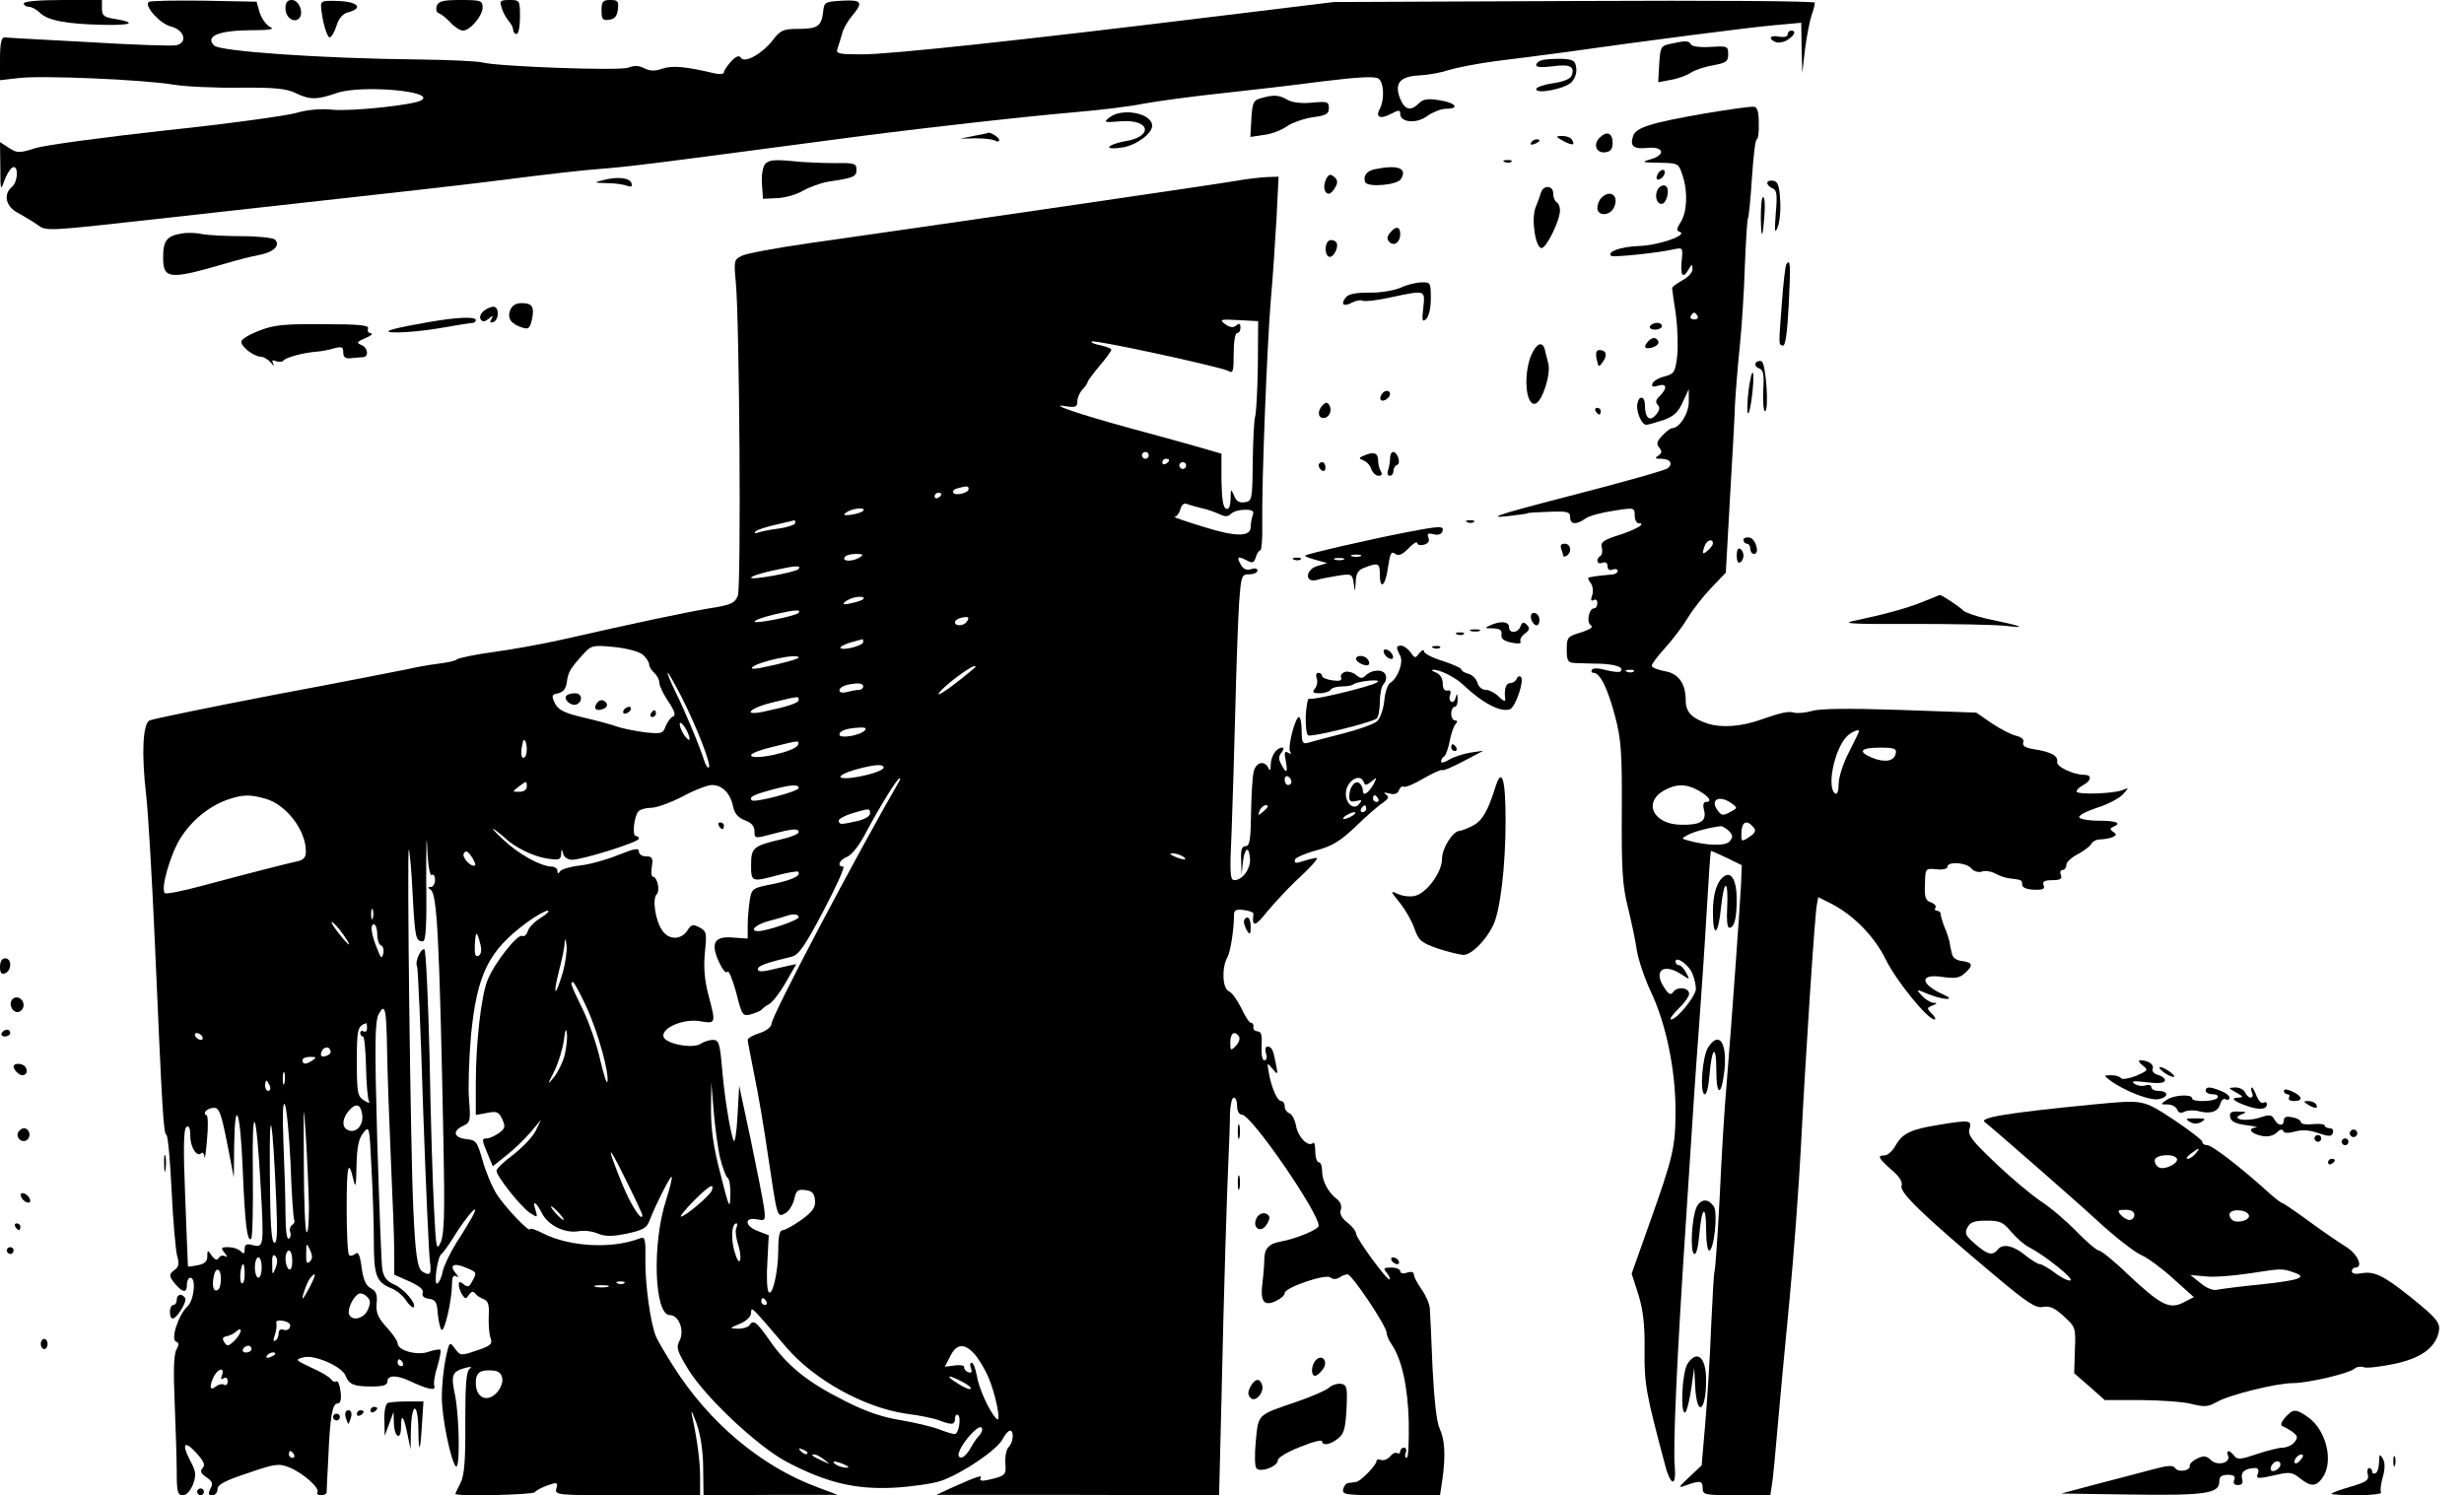 <?xml version="1.0" standalone="no"?>
<!DOCTYPE svg PUBLIC "-//W3C//DTD SVG 20010904//EN"
 "http://www.w3.org/TR/2001/REC-SVG-20010904/DTD/svg10.dtd">
<svg version="1.0" xmlns="http://www.w3.org/2000/svg"
 width="725pt" height="440pt" viewBox="0 0 725 440"
 preserveAspectRatio="xMidYMid meet">

<g transform="translate(0,440) scale(0.1,-0.1)"
fill="#000000" stroke="none">
<path d="M70 4390 c0 -5 7 -10 15 -10 8 0 23 -8 33 -18 22 -22 78 -33 185 -35
83 -2 102 6 37 17 -34 5 -40 10 -40 31 l0 25 -115 0 c-70 0 -115 -4 -115 -10z"/>
<path d="M437 4394 c-12 -13 34 -64 66 -72 39 -10 50 -46 17 -55 -11 -3 -127
1 -258 9 -130 7 -243 13 -249 14 -9 0 -13 -19 -13 -63 l0 -63 52 6 c64 9 367
-4 458 -19 36 -6 124 -10 196 -9 103 1 138 -3 164 -16 41 -20 63 -20 120 0 70
25 294 6 250 -21 -22 -14 -203 -33 -261 -28 -35 4 -76 0 -110 -10 -30 -8 -202
-32 -384 -51 -181 -20 -353 -43 -381 -52 -48 -15 -53 -15 -78 1 l-26 17 1 -73
c0 -70 1 -72 12 -40 7 19 18 36 25 39 17 5 15 -43 -3 -58 -26 -22 -18 -58 17
-76 18 -10 45 -26 59 -36 25 -19 30 -18 345 17 758 84 865 96 979 110 189 24
274 34 355 40 71 6 158 17 625 79 250 34 588 72 750 86 72 6 162 17 200 25 39
7 140 21 225 30 85 9 222 25 305 36 107 13 153 15 162 7 15 -12 17 -62 3 -88
-14 -25 1 -32 33 -15 23 12 27 12 27 0 0 -26 49 -30 80 -6 16 11 41 21 55 21
42 0 28 18 -20 25 -34 6 -48 3 -60 -9 -24 -24 -41 -20 -55 13 -18 45 -2 66 55
69 25 1 65 8 88 16 23 7 85 19 137 26 52 6 140 18 195 25 247 35 557 75 628
81 l77 7 1 -74 2 -74 8 70 c5 39 14 83 19 99 6 16 10 33 10 38 0 5 -296 7
-707 5 l-708 -3 -345 -42 c-579 -71 -961 -112 -1044 -112 -67 0 -77 2 -72 16
3 9 9 28 13 42 3 15 17 40 30 55 34 41 29 48 -29 45 -51 -3 -53 -4 -56 -33 -5
-42 -16 -50 -73 -50 -44 0 -53 -4 -75 -33 -32 -41 -83 -69 -94 -52 -5 8 -14 5
-29 -11 -11 -12 -21 -27 -21 -32 0 -5 -12 -6 -27 -3 -84 20 -125 24 -154 14
-22 -8 -37 -7 -53 1 -15 8 -30 9 -47 2 -26 -10 -380 3 -429 15 -14 4 -99 8
-190 9 -287 3 -583 24 -600 41 -27 27 12 44 104 45 62 0 76 3 60 10 -11 6 -24
25 -30 42 l-9 32 -156 3 c-85 1 -158 0 -162 -4z"/>
<path d="M840 4375 c0 -27 25 -44 40 -29 15 15 0 54 -21 54 -14 0 -19 -7 -19
-25z"/>
<path d="M945 4377 c3 -38 17 -87 25 -87 5 0 14 15 20 34 7 23 19 36 35 40 45
12 28 31 -29 33 -49 2 -53 0 -51 -20z"/>
<path d="M1285 4383 c-3 -10 -1 -19 6 -22 7 -2 22 -14 34 -27 12 -13 29 -24
37 -24 21 0 58 43 58 68 0 20 -5 22 -64 22 -51 0 -65 -3 -71 -17z"/>
<path d="M1476 4378 c3 -13 13 -30 20 -39 8 -8 14 -21 14 -27 0 -7 5 -12 10
-12 6 0 10 23 10 50 0 49 -1 50 -31 50 -27 0 -30 -3 -23 -22z"/>
<path d="M1770 4369 c0 -26 3 -30 23 -27 16 2 23 11 25 31 3 23 0 27 -22 27
-22 0 -26 -4 -26 -31z"/>
<path d="M5260 4299 c0 -7 -10 -9 -25 -7 -27 6 -34 -6 -10 -16 9 -3 25 0 35 7
21 13 26 27 10 27 -5 0 -10 -5 -10 -11z"/>
<path d="M4915 4271 c-28 -6 -30 -9 -33 -60 l-3 -53 37 7 c20 3 47 13 59 21
12 8 42 18 66 22 38 7 44 11 44 32 0 24 -2 25 -51 22 -30 -2 -55 1 -58 7 -8
12 -15 12 -61 2z"/>
<path d="M4538 4223 c-10 -2 -18 -9 -18 -15 0 -6 18 -7 49 -3 51 7 66 -1 55
-28 -3 -9 -25 -18 -55 -22 -27 -4 -49 -12 -49 -17 0 -16 81 0 103 19 10 10 17
27 15 42 -3 23 -8 26 -43 28 -22 0 -48 -1 -57 -4z"/>
<path d="M3710 4111 c-22 -6 -25 -13 -28 -60 l-3 -54 39 6 c22 2 53 14 68 25
16 11 50 23 77 27 39 5 47 10 47 27 0 19 -5 20 -49 16 -30 -3 -58 0 -72 8 -26
15 -41 16 -79 5z"/>
<path d="M5015 4066 c-159 -28 -202 -41 -210 -67 -10 -29 2 -39 44 -34 47 4
53 -21 7 -34 -28 -8 -25 -9 26 -10 56 -1 57 -1 69 -38 16 -49 13 -107 -6 -137
-12 -19 -13 -25 -3 -28 27 -9 -60 -40 -120 -42 -54 -2 -95 -17 -81 -29 5 -5
139 9 182 19 29 6 29 6 25 -35 -4 -43 4 -53 21 -23 10 16 10 16 11 0 0 -10
-13 -24 -30 -33 -16 -9 -30 -19 -30 -23 0 -4 5 -38 11 -77 5 -38 7 -94 4 -122
-6 -49 -9 -53 -38 -61 -17 -4 -33 -14 -35 -21 -3 -9 2 -11 17 -6 25 8 28 -7 5
-30 -12 -11 -14 -19 -6 -27 7 -7 5 -16 -6 -29 -18 -21 -32 -9 -32 29 0 26 -17
30 -22 5 -5 -23 12 -63 26 -63 6 0 29 7 51 14 30 11 43 23 56 52 l18 39 0 -36
c1 -34 -27 -79 -49 -79 -5 0 -18 -10 -29 -22 -16 -17 -18 -24 -9 -35 9 -11 8
-17 -3 -24 -11 -7 -9 -9 8 -9 27 0 37 -14 20 -28 -7 -6 -136 -42 -287 -81
-236 -61 -262 -71 -145 -55 11 1 20 3 20 4 0 1 28 3 63 4 54 2 62 0 62 -16 0
-22 18 -23 45 -4 11 8 48 18 83 23 61 10 62 9 62 -14 0 -12 5 -23 12 -23 23 0
-7 -18 -60 -35 -44 -14 -53 -21 -49 -36 3 -10 1 -22 -4 -25 -15 -9 -10 -27 6
-20 9 3 15 0 15 -10 0 -10 6 -14 15 -10 8 3 15 1 15 -4 0 -6 -10 -11 -22 -11
-22 -2 -43 -4 -62 -8 -5 0 -3 -8 4 -16 6 -8 9 -23 5 -36 -5 -14 -4 -19 4 -15
6 4 11 0 11 -8 0 -9 -4 -16 -9 -16 -16 0 -24 -42 -10 -50 8 -6 -2 -12 -29 -21
-40 -12 -42 -14 -42 -51 0 -32 3 -38 23 -39 12 0 45 -2 74 -2 49 -2 73 -11 61
-23 -4 -3 -22 -1 -42 4 -22 6 -38 7 -42 1 -3 -5 -1 -9 5 -9 19 0 42 -47 63
-127 18 -68 21 -105 20 -283 -1 -170 2 -217 18 -280 10 -41 22 -97 26 -125 4
-27 22 -81 40 -120 46 -96 74 -232 74 -352 0 -109 -6 -135 -79 -340 l-50 -141
20 -62 c14 -46 19 -89 18 -164 -1 -100 4 -126 62 -343 6 -24 16 -43 21 -43 6
0 8 18 6 43 -6 52 6 321 32 712 11 165 22 338 25 385 3 47 10 141 15 210 5 69
15 211 21 315 6 105 12 191 13 191 0 1 21 -8 46 -20 l45 -22 -2 -54 c-3 -62
-28 -411 -43 -595 -6 -66 -15 -214 -20 -329 -6 -115 -13 -212 -15 -216 -2 -3
-6 -75 -10 -160 -3 -85 -11 -213 -17 -284 l-11 -128 -36 -34 c-35 -33 -35 -34
-8 -24 40 14 47 13 47 -10 0 -19 7 -20 100 -20 l99 0 5 33 c3 17 10 90 16 162
6 72 22 240 35 375 13 135 28 339 34 455 14 274 41 684 47 713 l4 22 38 -19
c66 -34 127 -96 161 -165 31 -63 123 -176 143 -176 5 0 2 8 -8 17 -15 16 -15
17 2 24 15 6 15 8 3 8 -9 1 -24 10 -34 21 -18 20 -18 20 18 5 44 -18 86 -20
46 -2 -71 32 -72 63 -2 52 35 -5 49 -3 64 11 26 23 24 32 -8 36 -17 2 -28 10
-30 23 -3 11 -6 27 -7 35 -2 8 -8 28 -15 43 -6 16 -11 33 -11 38 0 5 -5 9 -11
9 -5 0 -8 4 -4 9 3 5 -3 12 -14 16 -15 5 -19 14 -17 53 1 47 1 47 34 44 18 -2
32 1 32 7 0 17 56 13 70 -4 7 -9 21 -13 31 -10 10 4 28 1 41 -6 12 -7 31 -13
43 -14 34 -4 35 -5 35 -18 0 -9 13 -14 35 -15 26 -1 33 2 28 13 -4 11 3 15 26
15 23 0 29 4 25 15 -4 8 -1 15 5 15 6 0 11 7 11 15 0 8 15 22 33 31 17 9 36
23 40 30 4 8 16 14 27 14 10 0 26 3 35 6 13 6 14 9 3 16 -10 7 -10 11 0 15 27
11 9 18 -43 18 -30 0 -56 5 -57 10 -2 6 22 18 52 28 30 9 64 27 75 38 20 22
20 22 0 14 -28 -11 -135 -14 -135 -4 0 5 9 13 20 19 24 13 26 30 3 30 -32 0
-83 24 -80 38 3 18 -17 29 -66 37 -27 4 -37 10 -34 20 4 8 -4 16 -21 20 -14 3
-47 20 -72 37 l-45 31 -225 8 c-150 5 -236 4 -258 -3 -18 -5 -42 -8 -53 -5
-17 5 -39 0 -99 -21 -56 -20 -113 -24 -153 -12 -49 16 -67 34 -67 70 0 49 -22
79 -62 85 -21 4 -38 11 -38 16 0 5 17 28 39 52 21 23 51 62 66 87 15 25 46 65
70 90 l43 45 12 215 c7 118 14 244 15 280 2 36 8 112 14 170 6 58 13 165 15
237 3 73 7 136 9 140 3 5 8 59 12 121 4 61 10 112 14 112 4 0 7 21 6 47 0 35
-4 48 -15 49 -8 1 -74 -8 -145 -20z m-20 -596 c3 -5 -1 -10 -10 -10 -9 0 -13
5 -10 10 3 6 8 10 10 10 2 0 7 -4 10 -10z m45 -669 c0 -5 -7 -14 -15 -21 -16
-14 -18 -10 -9 14 6 17 24 22 24 7z m-233 -377 c-3 -3 -12 -4 -19 -1 -8 3 -5
6 6 6 11 1 17 -2 13 -5z m663 -176 c0 -2 -14 -30 -30 -62 -17 -32 -30 -74 -30
-93 0 -20 -4 -32 -10 -28 -26 16 -3 130 34 168 15 14 36 23 36 15z m108 -65
c-4 -23 -32 -28 -69 -13 -44 18 -35 30 22 30 43 0 50 -3 47 -17z m-579 -110
c31 -18 40 -33 20 -33 -7 0 -9 -9 -5 -24 8 -32 -10 -44 -66 -43 -83 0 -116 66
-50 102 36 19 64 19 101 -2z m96 -37 c18 -13 18 -14 -5 -26 -20 -11 -25 -10
-36 5 -24 32 5 47 41 21z m64 -70 c9 -10 6 -17 -12 -29 -23 -15 -24 -15 -23
14 1 31 16 38 35 15z m-72 -11 c12 -13 13 -18 2 -31 -12 -14 -66 -13 -123 3
-19 5 -19 6 0 16 16 9 59 21 97 26 5 0 15 -6 24 -14z m-107 -421 c6 -14 10
-34 10 -44 0 -21 -56 -90 -73 -90 -6 0 4 14 21 31 18 17 32 37 32 44 0 19 -33
23 -46 7 -8 -12 -14 -9 -28 13 -32 49 -1 72 51 38 26 -17 26 -17 14 5 -6 12
-16 22 -21 22 -6 0 -10 5 -10 10 0 19 41 -10 50 -36z"/>
<path d="M3264 4054 c-18 -14 -15 -15 33 -11 89 7 98 -46 11 -59 -21 -4 -41
-11 -44 -16 -3 -5 13 -6 38 -2 40 6 88 40 88 64 0 37 -89 54 -126 24z"/>
<path d="M2865 4000 l-40 -8 46 1 c25 0 51 -3 57 -7 7 -4 12 -3 12 2 0 8 -28
25 -33 21 -1 -1 -20 -5 -42 -9z"/>
<path d="M4707 3995 c-21 -20 -10 -47 17 -43 15 2 21 10 21 27 0 30 -17 37
-38 16z"/>
<path d="M4600 3985 c27 -14 36 -13 25 4 -3 6 -16 11 -28 11 -21 -1 -21 -1 3
-15z"/>
<path d="M4505 3980 c-3 -6 1 -7 9 -4 18 7 21 14 7 14 -6 0 -13 -4 -16 -10z"/>
<path d="M2251 3917 c-7 -9 -11 -34 -9 -59 l3 -43 43 2 c23 1 57 11 75 22 18
10 50 22 72 26 79 12 85 15 85 36 0 18 -6 20 -62 19 -35 0 -92 2 -128 6 -53 5
-68 3 -79 -9z"/>
<path d="M4428 3923 c7 -3 16 -2 19 1 4 3 -2 6 -13 5 -11 0 -14 -3 -6 -6z"/>
<path d="M4045 3902 c-24 -5 -35 -20 -28 -38 6 -16 94 -9 105 9 20 32 -8 43
-77 29z"/>
<path d="M4876 3884 c-4 -10 -1 -14 6 -12 15 5 23 28 10 28 -5 0 -13 -7 -16
-16z"/>
<path d="M3902 3873 c-10 -20 -6 -43 8 -43 5 0 14 9 19 19 8 14 7 22 -4 31
-11 9 -16 7 -23 -7z"/>
<path d="M1775 3870 c-29 -7 -28 -8 12 -9 23 0 49 -4 59 -8 12 -4 15 -2 12 8
-5 16 -41 20 -83 9z"/>
<path d="M3650 3870 c-41 -8 -815 -121 -1265 -185 -99 -14 -190 -31 -203 -38
-22 -11 -23 -15 -17 -77 11 -114 16 -895 6 -923 -9 -22 -19 -27 -83 -37 -71
-12 -223 -44 -438 -93 -58 -13 -148 -29 -200 -36 -52 -7 -99 -17 -105 -21 -5
-5 -30 -10 -55 -13 -25 -3 -65 -10 -90 -16 -25 -5 -202 -40 -395 -76 -192 -37
-357 -71 -365 -75 -20 -10 -24 -99 -10 -219 6 -52 17 -241 25 -420 23 -528 26
-576 35 -581 4 -3 11 -77 15 -165 4 -87 12 -173 16 -190 7 -23 5 -33 -6 -41
-19 -14 -19 -19 2 -44 22 -25 33 -25 33 0 0 11 5 20 10 20 18 0 11 -66 -8 -84
-26 -23 -51 -98 -34 -104 9 -3 9 -9 1 -24 -8 -14 -9 -66 -5 -157 3 -75 6 -166
6 -203 0 -58 3 -68 18 -68 11 0 22 13 30 32 10 28 9 38 -9 71 -26 50 -16 60
20 20 21 -24 26 -34 17 -43 -8 -9 -5 -16 11 -27 18 -12 21 -19 12 -34 -7 -15
-6 -19 6 -19 8 0 15 8 15 18 0 13 22 25 89 47 81 28 91 29 122 17 40 -16 91
-61 83 -74 -3 -4 2 -8 10 -8 9 0 16 3 17 8 0 4 2 50 5 102 5 122 12 160 27
160 9 0 12 11 9 35 -2 19 -8 33 -12 30 -5 -3 -12 0 -16 6 -3 6 -29 22 -57 34
-49 23 -50 24 -23 31 32 8 114 -28 123 -55 10 -25 24 -31 76 -31 35 0 47 4 47
15 0 19 28 19 66 1 51 -24 77 -30 72 -15 -3 8 1 34 9 58 7 24 11 46 9 49 -3 2
-18 0 -35 -6 -34 -12 -91 4 -91 25 0 7 -15 28 -32 47 -26 28 -32 43 -30 70 3
26 -1 37 -17 45 -15 8 -22 26 -27 61 -5 38 -10 48 -19 40 -6 -5 -15 -7 -18 -3
-4 3 -7 65 -7 136 0 129 5 149 20 85 6 -26 8 -18 9 40 1 56 6 80 19 97 19 24
19 23 25 -103 4 -70 7 -167 7 -215 0 -100 7 -119 49 -137 17 -6 37 -23 46 -37
9 -14 19 -22 22 -20 10 10 -29 55 -57 67 -21 9 -31 21 -35 44 -3 17 -9 187
-15 378 -8 287 -7 351 4 373 19 36 23 18 25 -110 1 -60 6 -202 11 -315 5 -113
10 -236 10 -273 l0 -68 45 -20 c29 -13 42 -24 39 -33 -4 -9 3 -16 18 -18 19
-2 24 -10 26 -43 2 -22 7 -44 11 -48 9 -9 31 89 31 135 0 21 4 27 13 22 8 -5
7 -2 -2 9 -20 24 -7 32 29 17 34 -14 34 -14 19 -41 -8 -16 -13 -18 -25 -8 -11
9 -14 8 -14 -2 0 -8 5 -21 10 -29 9 -13 11 -13 20 0 7 10 12 11 18 4 4 -6 15
-13 25 -17 13 -5 17 -16 15 -49 -1 -24 1 -53 5 -64 7 -19 2 -24 -40 -38 -47
-16 -48 -16 -64 5 -16 22 -17 22 -28 -30 -6 -29 -11 -79 -11 -112 0 -61 26
-186 41 -204 13 -13 11 142 -2 209 -13 61 -9 70 31 81 16 4 20 3 12 -3 -10 -7
-13 -45 -13 -158 1 -114 -3 -156 -14 -178 -8 -15 -15 -30 -15 -32 0 -8 229 -3
234 5 3 5 20 14 37 20 29 10 31 9 26 -9 -5 -20 0 -20 209 -20 l214 0 0 53 c0
46 -8 109 -25 187 -2 14 4 0 15 -30 12 -35 19 -83 19 -132 l1 -78 198 1 197 0
-61 23 c-165 61 -319 191 -423 356 -23 36 -45 74 -50 85 -17 38 -33 157 -32
227 1 62 -1 70 -16 64 -82 -32 -206 -25 -284 14 -21 11 -39 17 -39 13 0 -13
-72 62 -98 102 -14 22 -33 67 -42 100 -16 56 -19 60 -48 63 -37 4 -42 24 -9
39 21 10 22 15 17 78 -3 36 0 122 6 190 18 179 51 247 165 331 26 19 53 34 60
34 8 0 -1 -9 -20 -21 -18 -11 -35 -28 -38 -39 -3 -10 -10 -17 -17 -14 -14 5
-80 -78 -101 -129 -19 -45 -35 -185 -35 -305 l0 -93 33 6 c29 6 35 3 45 -19
10 -22 8 -27 -11 -41 -12 -8 -27 -15 -34 -15 -16 0 -16 -3 2 -46 l15 -36 40
32 c22 17 54 48 71 68 l31 37 -16 -33 c-9 -18 -39 -49 -66 -70 -27 -20 -49
-41 -49 -47 -1 -15 71 -106 98 -124 23 -15 23 -14 17 7 -11 32 1 27 19 -9 19
-36 68 -59 108 -52 15 3 40 0 56 -7 23 -9 42 -9 86 0 46 10 58 16 66 38 18 47
62 133 65 129 3 -2 -5 -33 -16 -68 -42 -129 -35 -339 11 -339 27 0 44 -47 28
-76 -10 -19 -6 -31 25 -82 51 -84 205 -228 291 -274 117 -61 200 -81 313 -76
53 3 118 12 143 21 63 23 162 90 179 122 7 14 17 25 22 25 12 0 10 -34 -4 -48
-7 -7 -11 -28 -10 -47 3 -36 1 -38 -51 -50 -19 -4 -26 -2 -22 5 7 11 -9 6 -85
-28 l-45 -21 416 0 416 -1 7 282 c7 322 16 608 21 718 2 41 4 96 4 123 1 26 6
47 11 47 6 0 10 -11 10 -25 0 -15 6 -25 14 -25 28 0 226 -288 226 -327 0 -11
-68 -39 -114 -47 -33 -6 -46 -21 -46 -52 0 -12 -2 -41 -5 -65 -8 -58 3 -74 38
-58 15 7 27 17 27 24 0 16 120 57 134 46 7 -6 17 -6 26 -1 8 6 20 10 25 10 13
0 115 -153 115 -172 0 -7 6 -22 14 -33 30 -44 48 -122 51 -227 1 -60 -1 -108
-6 -108 -5 0 -6 7 -3 15 4 8 1 15 -5 15 -6 0 -11 -5 -11 -11 0 -5 -4 -8 -9 -5
-5 3 -14 -1 -21 -10 -7 -8 -19 -13 -27 -10 -7 3 -13 1 -13 -4 0 -11 -47 -60
-60 -61 -6 -1 -16 -2 -22 -3 -7 0 -14 -9 -16 -19 -3 -16 9 -17 141 -17 l144 0
7 46 c10 73 7 118 -8 150 -9 18 -16 85 -21 179 -3 83 -7 161 -8 175 -1 14 -12
39 -25 57 -12 17 -22 36 -22 43 0 7 -8 9 -20 5 -11 -4 -20 -2 -20 4 0 6 -12
11 -26 11 -23 0 -25 -2 -14 -15 7 -9 11 -17 9 -20 -6 -6 -99 121 -99 135 0 7
-11 21 -25 32 -17 13 -24 26 -20 38 4 11 -1 24 -12 32 -25 19 -43 53 -43 83 0
14 -4 25 -10 25 -5 0 -10 14 -10 32 0 17 -3 28 -6 25 -14 -14 -43 15 -50 47
-3 19 -12 37 -20 40 -8 3 -14 12 -14 21 0 8 -5 15 -10 15 -12 0 -29 39 -37 85
-5 29 -5 29 11 10 16 -19 17 -19 10 15 -8 42 -12 50 -25 50 -6 0 -7 -9 -4 -20
4 -12 2 -20 -5 -20 -6 0 -9 17 -8 42 2 32 -1 43 -12 43 -8 1 -14 6 -12 13 1 7
-2 12 -7 12 -5 0 -18 20 -29 44 -12 24 -28 46 -36 49 -19 7 -22 68 -5 99 10
18 20 85 20 129 1 11 8 14 29 11 16 -2 29 -7 28 -11 -5 -40 5 -39 40 6 22 26
59 66 83 89 24 22 50 48 57 57 12 15 11 15 -20 7 -40 -12 -38 -12 -38 0 0 5
28 18 61 27 49 13 73 28 118 71 31 30 66 61 79 69 18 13 20 18 10 25 -9 6 -6
7 10 3 15 -4 24 -1 28 9 3 9 10 14 14 11 5 -3 31 8 58 24 28 16 52 27 55 25 3
-3 31 9 63 26 l59 31 -40 -6 c-22 -4 -50 -13 -62 -21 -13 -8 -23 -10 -23 -5 0
5 4 12 9 15 5 3 12 23 16 43 4 21 11 44 17 51 7 8 7 12 -1 12 -6 0 -11 9 -11
20 0 11 5 20 10 20 6 0 9 10 9 23 -1 17 -2 18 -6 4 -2 -9 -8 -15 -13 -12 -5 3
-7 12 -3 21 3 9 0 14 -8 12 -9 -2 -14 6 -14 21 0 15 -8 27 -20 32 -11 4 -15 8
-8 8 19 1 65 -22 88 -44 58 -55 111 -82 138 -72 16 6 43 85 32 95 -4 4 -10 1
-12 -5 -3 -7 -11 -13 -19 -13 -13 0 -19 -18 -15 -48 1 -8 -7 -4 -18 7 -12 12
-29 21 -40 21 -10 0 -21 9 -24 21 -3 11 -15 23 -26 26 -12 3 -21 9 -21 13 0 4
-25 15 -55 25 -30 9 -55 22 -55 28 0 7 -6 4 -14 -5 -12 -16 -13 -16 -26 3 -8
10 -20 19 -27 19 -16 0 -16 -5 -3 -30 10 -19 -7 -66 -30 -80 -7 -4 -15 -28
-17 -53 -3 -26 -13 -53 -22 -60 -9 -8 -54 -24 -101 -36 -47 -12 -93 -24 -102
-27 -15 -4 -18 1 -18 35 0 23 -4 41 -8 41 -11 0 -34 -89 -26 -102 5 -7 2 -8
-6 -3 -10 6 -12 1 -7 -23 7 -37 2 -41 -13 -11 -9 15 -8 24 1 35 6 8 7 14 2 14
-17 0 -33 -24 -34 -49 0 -18 -3 -21 -7 -11 -11 23 -36 18 -43 -10 -4 -14 -7
-69 -8 -122 -1 -80 -4 -98 -16 -98 -11 0 -15 -11 -13 -42 l1 -43 4 38 c5 43
18 50 21 10 2 -29 -22 -63 -46 -63 -13 0 -14 21 -8 148 3 81 8 246 11 367 3
121 8 257 11 303 6 78 7 82 30 82 13 0 24 5 24 11 0 6 -8 8 -19 4 -14 -4 -23
0 -31 15 -12 22 -8 25 20 10 15 -8 20 -6 25 10 3 11 9 20 13 20 4 0 7 35 6 78
-2 119 14 523 25 657 6 66 13 175 17 243 l6 122 -33 -1 c-19 -1 -54 -5 -79 -9z
m51 -548 c-1 -73 -5 -140 -8 -148 -3 -9 -6 -68 -7 -132 -1 -113 -2 -117 -24
-120 -16 -2 -25 3 -31 20 -9 21 -10 20 -10 -10 -1 -22 -5 -32 -13 -29 -9 2
-13 29 -14 83 l0 79 -80 23 c-43 12 -128 36 -189 52 -143 39 -244 73 -192 65
32 -5 37 -3 37 14 0 11 7 26 15 35 8 8 15 18 15 21 0 4 16 25 35 48 19 22 35
44 35 48 0 3 -14 9 -32 13 -17 3 -29 8 -26 11 6 7 376 -74 401 -86 15 -9 17
-4 17 51 0 33 4 60 10 60 6 0 10 7 10 16 0 12 -3 14 -13 6 -8 -7 -18 -6 -32 4
-18 14 -15 15 39 12 l58 -3 -1 -133z m-321 -262 c0 -5 -4 -10 -10 -10 -5 0
-10 5 -10 10 0 6 5 10 10 10 6 0 10 -4 10 -10z m60 -14 c0 -3 -4 -8 -10 -11
-5 -3 -10 -1 -10 4 0 6 5 11 10 11 6 0 10 -2 10 -4z m50 -16 c0 -5 -4 -10 -10
-10 -5 0 -10 5 -10 10 0 6 5 10 10 10 6 0 10 -4 10 -10z m-640 -69 c0 -12 -39
-21 -45 -11 -3 5 3 11 12 13 29 8 33 7 33 -2z m-80 -15 c0 -3 -4 -8 -10 -11
-5 -3 -10 -1 -10 4 0 6 5 11 10 11 6 0 10 -2 10 -4z m768 -42 c15 -3 37 -11
50 -17 17 -8 25 -8 34 1 7 7 25 12 41 12 22 0 28 -4 23 -16 -3 -9 -6 -24 -6
-34 0 -30 -41 -31 -140 0 -52 16 -90 29 -84 29 7 1 14 11 17 22 4 15 11 20 22
15 9 -3 29 -9 43 -12z m-999 -8 c-11 -9 -63 -17 -54 -8 6 6 19 12 30 14 20 4
32 1 24 -6z m-199 -35 c0 -5 -21 -12 -46 -16 -26 -3 -54 -9 -63 -12 -9 -4 -13
-2 -8 3 5 5 32 14 60 20 29 7 53 12 55 13 1 0 2 -3 2 -8z m190 -101 c-20 -13
-53 -13 -45 0 3 6 18 10 33 10 21 0 24 -2 12 -10z m-181 -35 c-9 -9 -139 -33
-139 -25 0 4 30 14 68 22 63 14 82 15 71 3z m190 -89 c-2 -2 -18 -8 -34 -11
-21 -5 -27 -4 -20 3 6 5 19 12 30 14 20 4 32 1 24 -6z m-190 -40 c-9 -9 -129
-33 -129 -25 0 4 28 14 63 22 57 13 77 14 66 3z m496 -25 c-8 -13 -35 -15 -35
-2 0 5 8 11 18 13 21 5 26 2 17 -11z m-305 -60 c0 -11 -59 -26 -67 -18 -3 3
10 10 28 16 19 5 35 10 37 10 1 1 2 -3 2 -8z m-648 -38 c10 -9 18 -22 18 -28
0 -7 7 -18 15 -25 8 -7 15 -20 15 -29 0 -9 12 -34 27 -56 18 -27 22 -40 14
-43 -7 -2 -16 -15 -22 -28 -8 -23 -12 -24 -61 -19 -29 4 -66 11 -83 17 -16 6
-61 18 -100 27 -55 13 -72 22 -82 41 -11 23 -10 26 10 30 15 4 23 15 25 34 4
29 10 39 50 83 22 24 28 25 90 19 39 -4 74 -14 84 -23z m458 -8 c0 -4 -50 -18
-110 -30 -20 -4 -31 -4 -27 1 16 17 137 43 137 29z m519 -29 c-53 -46 -118
-93 -106 -75 15 21 92 79 105 79 3 0 3 -2 1 -4z m-863 -88 c44 -87 87 -198 80
-206 -3 -3 -8 4 -12 14 -13 43 -59 153 -86 207 -15 31 -26 57 -23 57 2 0 21
-33 41 -72z m534 32 c0 -5 -6 -10 -12 -10 -7 0 -23 -3 -35 -6 -13 -4 -23 -2
-23 4 0 11 20 19 53 21 9 0 17 -3 17 -9z m-190 -40 c0 -9 -35 -20 -107 -35
-61 -12 -34 13 30 28 80 19 77 19 77 7z m-321 -115 c0 -5 -6 -1 -14 9 -8 11
-15 27 -15 35 1 17 29 -26 29 -44z m515 25 c-15 -15 -74 -24 -74 -12 0 12 21
19 60 21 16 1 21 -2 14 -9z m-994 -55 c0 -14 -4 -25 -10 -25 -8 0 -8 23 -1 48
4 12 11 -3 11 -23z m798 13 c-7 -20 -138 -48 -138 -30 0 5 28 16 63 24 80 20
79 20 75 6z m252 -67 c0 -5 -20 -14 -44 -20 -88 -22 -117 -8 -33 16 53 14 77
15 77 4z m1200 -42 c0 -5 -4 -9 -10 -9 -5 0 -10 7 -10 16 0 8 5 12 10 9 6 -3
10 -10 10 -16z m-1153 4 c-128 -221 -377 -693 -377 -716 0 -9 -16 -21 -35 -27
-19 -6 -35 -15 -35 -20 0 -4 9 -50 19 -101 11 -52 29 -157 40 -234 29 -193 27
-188 52 -175 11 6 22 25 26 41 5 25 10 30 32 27 20 -2 27 -9 29 -29 2 -21 -5
-33 -39 -58 -24 -17 -49 -31 -56 -31 -9 0 -13 -17 -13 -57 0 -67 -18 -142 -29
-124 -4 6 -6 46 -3 89 l4 77 -31 12 c-39 14 -43 42 -4 35 25 -5 26 -4 21 35
-3 22 -21 112 -39 199 l-34 159 -5 -90 c-3 -52 -8 -82 -12 -70 -11 31 -27 132
-34 218 -6 66 -9 77 -26 77 -10 0 -27 -5 -37 -12 -25 -15 -105 1 -109 22 -5
26 60 53 107 45 48 -8 48 -8 25 79 -11 42 -14 80 -10 123 6 57 5 63 -16 74
-19 10 -24 9 -36 -10 -19 -28 -56 -27 -74 2 -20 29 -29 92 -16 105 11 11 2 52
-11 52 -4 0 -6 14 -3 30 4 25 1 30 -17 30 -12 0 -21 6 -21 14 0 12 -13 9 -61
-10 -34 -14 -85 -28 -113 -31 -28 -3 -54 -11 -58 -17 -5 -8 -8 -7 -8 2 0 6 -8
12 -17 12 -33 1 -98 37 -143 80 -25 23 -36 36 -25 29 11 -8 25 -19 32 -26 29
-27 82 -53 121 -59 37 -6 42 -4 43 12 1 17 2 17 6 2 2 -10 14 -18 26 -18 31 0
197 52 197 62 0 4 -4 8 -9 8 -12 0 -5 60 8 73 5 5 22 10 37 10 16 0 57 15 92
33 35 19 74 34 87 34 30 0 54 -24 62 -63 4 -21 15 -33 35 -41 19 -7 28 -17 28
-32 0 -22 1 -22 53 -8 61 16 77 17 77 5 0 -5 -24 -15 -52 -21 -82 -19 -88 -25
-88 -75 0 -51 1 -51 80 -30 30 8 56 12 58 10 11 -11 -15 -24 -72 -36 -62 -12
-64 -13 -70 -48 -3 -20 -6 -53 -6 -74 l0 -39 -42 3 c-56 5 -68 -15 -43 -71 11
-23 21 -36 25 -30 4 7 15 -21 26 -60 17 -68 19 -71 43 -65 14 4 28 10 31 13 3
4 13 12 23 17 10 6 32 34 49 64 l31 54 -24 -5 c-13 -3 -39 -9 -56 -13 -22 -5
-33 -4 -33 3 0 10 22 18 100 37 20 5 39 32 93 135 38 72 64 130 58 130 -20 0
-11 20 12 29 14 6 36 34 56 73 39 73 91 158 98 158 2 0 2 -3 0 -7z m1366 -5
c3 -10 8 -9 22 2 17 14 17 14 7 -7 -16 -28 -32 -38 -32 -19 0 8 -5 18 -11 22
-13 8 -29 -13 -29 -40 0 -14 5 -17 21 -13 17 4 18 3 8 -9 -15 -19 -39 0 -39
30 0 37 42 64 53 34z m-2463 -13 c0 -9 -9 -15 -22 -15 -21 0 -21 0 -2 15 24
18 24 18 24 0z m800 -4 c0 -10 -130 -44 -138 -36 -9 9 4 16 55 30 58 16 83 18
83 6z m-1570 -31 c62 -17 120 -93 120 -155 0 -19 -7 -26 -27 -30 -32 -7 -134
-33 -280 -72 -56 -15 -105 -25 -108 -21 -13 12 16 113 45 160 33 53 83 94 137
114 46 16 67 17 113 4z m3275 0 c3 -5 1 -10 -4 -10 -6 0 -11 5 -11 10 0 6 2
10 4 10 3 0 8 -4 11 -10z m-325 -24 c0 -2 -7 -9 -15 -16 -13 -11 -14 -10 -9 4
5 14 24 23 24 12z m290 -6 c0 -5 -5 -10 -11 -10 -5 0 -7 5 -4 10 3 6 8 10 11
10 2 0 4 -4 4 -10z m-1460 -14 c0 -8 -16 -17 -37 -22 -50 -11 -53 -11 -55 0
-2 5 15 15 37 22 54 16 55 16 55 0z m1420 -6 c-8 -5 -19 -10 -25 -10 -5 0 -3
5 5 10 8 5 20 10 25 10 6 0 3 -5 -5 -10z m-2710 -175 c6 4 10 -3 10 -14 0 -12
-6 -21 -12 -21 -10 0 -10 -2 -1 -8 19 -12 26 -138 38 -752 4 -202 2 -261 -8
-285 -13 -28 -14 -20 -20 100 -4 72 -10 271 -13 443 -4 172 -11 315 -15 318
-10 6 -29 -37 -22 -49 3 -4 11 -193 18 -420 8 -227 17 -429 20 -449 5 -38 1
-44 -22 -30 -15 9 -21 52 -27 187 -8 165 -19 1061 -13 1055 2 -3 8 -61 11
-129 7 -130 9 -141 30 -141 9 0 12 44 10 183 0 100 1 142 3 94 2 -53 8 -85 13
-82z m128 29 c-10 -9 -41 24 -33 35 5 9 11 7 22 -9 8 -12 13 -23 11 -26z
m2082 26 c18 -12 2 -12 -25 0 -13 6 -15 9 -5 9 8 0 22 -4 30 -9z m-2383 -182
c-3 -7 -5 -2 -5 12 0 14 2 19 5 13 2 -7 2 -19 0 -25z m1253 3 c0 -9 -94 -41
-119 -41 -28 0 -7 20 32 30 23 6 47 13 52 15 19 7 35 5 35 -4z m-1340 -51 c30
-43 18 -37 -16 7 -15 20 -23 33 -16 29 6 -3 21 -20 32 -36z m100 1 c0 -16 5
-31 11 -33 6 -2 9 -13 7 -23 -4 -17 -7 -16 -17 10 -18 43 -23 75 -11 75 5 0
10 -13 10 -29z m304 -32 c4 -17 1 -29 -7 -32 -8 -3 -11 5 -10 27 2 49 6 50 17
5z m241 -84 c-22 -73 -29 -66 -10 9 8 31 16 67 16 79 2 18 3 17 6 -5 2 -14 -3
-52 -12 -83z m71 -99 c34 -74 68 -198 61 -220 -2 -6 -11 23 -21 65 -9 42 -32
109 -51 148 -37 76 -38 81 -29 81 3 0 21 -33 40 -74z m-646 -62 c0 -8 -4 -12
-10 -9 -5 3 -10 1 -10 -4 0 -6 3 -11 8 -11 4 0 8 -41 9 -90 1 -50 5 -95 9
-101 3 -6 -3 -5 -15 3 -19 12 -21 22 -21 115 0 95 2 104 28 112 1 1 2 -6 2
-15z m581 -81 c-6 -21 -20 -49 -31 -63 -20 -24 -20 -23 1 18 12 24 24 64 28
90 4 33 7 39 9 20 2 -14 -2 -44 -7 -65z m-1066 57 c3 -5 2 -10 -4 -10 -5 0
-13 5 -16 10 -3 6 -2 10 4 10 5 0 13 -4 16 -10z m3051 -1 c3 -6 -1 -18 -10
-27 -15 -15 -16 -14 -16 11 0 27 13 36 26 16z m-2673 -44 c0 -6 -7 -11 -16
-13 -12 -3 -15 1 -11 13 7 17 25 17 27 0z m-53 -25 c-19 -13 -30 -13 -30 0 0
6 10 10 23 10 18 0 19 -2 7 -10z m-83 -67 c-3 -10 -5 -4 -5 12 0 17 2 24 5 18
2 -7 2 -21 0 -30z m-43 -8 c3 -8 1 -15 -4 -15 -6 0 -10 7 -10 15 0 8 2 15 4
15 2 0 6 -7 10 -15z m1325 -213 c7 -28 17 -55 22 -58 5 -3 9 -26 8 -52 -1 -43
-4 -37 -29 63 -21 79 -28 133 -28 190 l1 80 7 -85 c4 -47 12 -109 19 -138z
m-1210 -140 c0 -46 -2 -81 -7 -78 -4 2 -8 94 -8 203 -1 180 -1 187 6 78 4 -66
8 -157 9 -203z m-54 123 c3 -87 8 -162 11 -166 2 -4 -1 -11 -7 -14 -5 -4 -8
-13 -5 -21 3 -7 1 -16 -4 -19 -6 -4 -10 25 -10 72 0 43 -3 137 -6 208 -3 84
-2 125 4 115 5 -8 13 -87 17 -175z m-42 -113 c4 -91 2 -122 -6 -119 -9 3 -12
63 -13 208 -2 216 8 170 19 -89z m253 256 c3 -30 -18 -53 -41 -44 -20 7 -19
35 2 58 21 24 35 19 39 -14z m-398 -80 l20 -103 1 93 c2 148 18 106 25 -65 7
-168 13 -216 25 -209 4 3 6 90 5 193 -3 219 10 196 23 -38 10 -177 9 -181 -23
-173 -19 5 -24 2 -24 -12 0 -14 -3 -15 -12 -6 -7 7 -23 12 -36 12 -22 0 -23
-2 -11 -17 8 -10 9 -14 2 -10 -6 4 -15 2 -19 -4 -5 -9 -11 -7 -21 6 -12 18
-13 18 -13 -2 0 -15 -8 -22 -27 -26 -16 -3 -29 -5 -30 -4 0 1 -4 92 -8 203 -6
146 -5 203 4 208 7 5 11 -4 11 -27 0 -34 20 -64 33 -50 4 3 8 -2 9 -13 0 -10
4 13 7 51 4 39 3 72 -1 73 -14 6 2 22 22 22 15 0 21 -17 38 -102z m1222 -214
c0 -22 -33 28 -58 89 -49 120 -46 128 7 20 28 -56 51 -105 51 -109z m204 72
c-6 -15 -78 -76 -90 -76 -5 0 12 20 36 45 45 45 64 57 54 31z m-449 -66 c10
-11 16 -20 13 -20 -3 0 -13 9 -23 20 -10 11 -16 20 -13 20 3 0 13 -9 23 -20z
m-256 -12 c-7 -12 -27 -46 -46 -75 -18 -29 -36 -66 -40 -83 -3 -17 -10 -33
-16 -37 -12 -7 0 79 12 87 4 3 21 25 36 50 41 66 82 110 54 58z m777 -33 c-3
-8 0 -28 5 -44 6 -17 9 -38 7 -48 -3 -11 -9 -2 -17 25 -11 39 -8 82 6 82 3 0
3 -7 -1 -15z m-1254 -97 c-9 -9 -12 -4 -11 23 0 32 1 33 11 11 8 -17 8 -26 0
-34z m-52 1 c0 -17 -4 -28 -10 -24 -5 3 -10 17 -10 31 0 13 5 24 10 24 6 0 10
-14 10 -31z m-49 -20 c-9 -23 -10 -22 -10 11 -1 23 2 31 9 24 7 -7 7 -19 1
-35z m-41 1 c0 -16 -4 -30 -10 -30 -5 0 -10 14 -10 30 0 17 5 30 10 30 6 0 10
-13 10 -30z m-50 -21 c0 -16 -4 -28 -9 -25 -8 5 -3 56 5 56 2 0 4 -14 4 -31z
m-70 -13 c0 -12 -3 -26 -6 -29 -13 -13 -21 3 -16 32 5 35 22 32 22 -3z m264
-18 c-9 -18 -19 -35 -22 -38 -8 -9 10 45 20 58 18 22 19 13 2 -20z m923 6 c-3
-3 -12 -4 -19 -1 -8 3 -5 6 6 6 11 1 17 -2 13 -5z m-49 -11 c-10 -2 -26 -2
-35 0 -10 3 -2 5 17 5 19 0 27 -2 18 -5z m-706 -68 c-12 -26 -47 -34 -55 -12
-5 14 11 49 27 59 6 4 17 1 25 -7 12 -11 12 -19 3 -40z m1173 25 c3 -5 1 -10
-4 -10 -6 0 -11 5 -11 10 0 6 2 10 4 10 3 0 8 -4 11 -10z m58 -134 c83 -97
230 -178 353 -196 40 -5 84 -14 98 -20 37 -14 46 -13 46 6 0 8 4 13 9 10 10
-7 2 -56 -10 -56 -5 0 -26 6 -46 14 -21 8 -72 20 -113 27 -52 8 -103 25 -165
57 -108 54 -169 103 -220 177 -39 56 -49 63 -60 45 -3 -5 -18 -10 -33 -10 -27
1 -27 1 6 15 19 8 32 21 32 32 1 19 -2 22 103 -101z m-1460 59 c-2 -8 -11 -11
-19 -8 -8 3 -14 -1 -14 -10 0 -9 -4 -19 -10 -22 -6 -4 -7 2 -1 17 4 13 6 28 4
34 -2 7 5 10 21 7 15 -3 23 -10 19 -18z m-161 -38 c-19 -19 -24 -20 -32 -7 -7
11 -5 16 8 18 9 2 21 8 26 13 21 19 18 -3 -2 -24z m48 -27 c0 -5 -7 -10 -16
-10 -8 0 -12 5 -9 10 3 6 10 10 16 10 5 0 9 -4 9 -10z m2126 -13 c11 -12 30
-42 41 -67 22 -49 41 -142 25 -125 -21 21 -53 92 -58 128 -4 20 -10 37 -15 37
-5 0 -6 -7 -2 -16 4 -12 2 -15 -8 -12 -8 3 -13 10 -12 15 1 5 -11 7 -27 5
l-30 -4 16 31 c18 37 41 39 70 8z m-2056 -1 c0 -2 -7 -7 -16 -10 -8 -3 -12 -2
-9 4 6 10 25 14 25 6z m375 -26 c3 -5 1 -10 -4 -10 -6 0 -11 5 -11 10 0 6 2
10 4 10 3 0 8 -4 11 -10z m-532 -37 c-4 -11 -3 -14 5 -9 7 4 12 1 12 -9 0 -9
-5 -13 -10 -10 -6 4 -17 1 -25 -5 -18 -15 -20 1 -5 31 13 23 32 26 23 2z m825
-10 c2 -12 -6 -31 -18 -43 -28 -28 -60 -12 -60 30 0 31 12 40 50 37 17 -1 26
-9 28 -24z m1353 -9 c17 -8 28 -18 25 -21 -3 -3 -20 4 -38 16 -39 24 -30 28
13 5z m59 -142 c0 -4 -5 -13 -11 -19 -6 -6 -16 -21 -23 -34 -6 -12 -17 -24
-23 -27 -22 -6 -14 21 14 56 26 31 43 41 43 24z m-515 -70 c-3 -3 -11 0 -18 7
-9 10 -8 11 6 5 10 -3 15 -9 12 -12z m-1510 -2 c3 -5 1 -10 -4 -10 -6 0 -11 5
-11 10 0 6 2 10 4 10 3 0 8 -4 11 -10z m1561 -16 c18 -14 18 -14 -6 -3 -31 14
-36 19 -24 19 6 0 19 -7 30 -16z m59 -14 c13 -6 15 -9 5 -9 -8 0 -22 4 -30 9
-18 12 -2 12 25 0z"/>
<path d="M1667 2353 c-11 -10 13 -32 29 -26 20 8 17 33 -4 33 -10 0 -22 -3
-25 -7z"/>
<path d="M1755 2329 c-10 -15 1 -23 20 -15 9 3 13 10 10 16 -8 13 -22 13 -30
-1z"/>
<path d="M1835 2310 c-3 -5 -2 -10 4 -10 5 0 13 5 16 10 3 6 2 10 -4 10 -5 0
-13 -4 -16 -10z"/>
<path d="M1915 2300 c-3 -5 -1 -10 4 -10 6 0 11 5 11 10 0 6 -2 10 -4 10 -3 0
-8 -4 -11 -10z"/>
<path d="M2115 1970 c3 -5 8 -10 11 -10 2 0 4 5 4 10 0 6 -5 10 -11 10 -5 0
-7 -4 -4 -10z"/>
<path d="M5200 3862 c0 -6 7 -13 15 -16 13 -5 15 -18 10 -73 -4 -53 -3 -63 5
-43 6 13 10 49 8 79 -2 44 -7 57 -20 59 -10 2 -18 -1 -18 -6z"/>
<path d="M4880 3846 c-13 -17 -7 -46 9 -46 14 0 25 40 14 51 -6 6 -15 4 -23
-5z"/>
<path d="M4534 3833 c-3 -10 -10 -30 -16 -44 -13 -35 0 -119 18 -119 14 0 54
81 54 111 0 10 -4 21 -10 24 -5 3 -10 15 -10 26 0 24 -29 25 -36 2z"/>
<path d="M4712 3818 c-7 -7 -12 -20 -12 -30 0 -24 36 -24 48 0 18 34 -9 57
-36 30z"/>
<path d="M5181 3758 c1 -68 6 -61 11 15 2 26 0 47 -4 47 -5 0 -7 -28 -7 -62z"/>
<path d="M4090 3715 c-9 -11 -10 -19 -2 -27 14 -14 32 -1 32 23 0 23 -13 25
-30 4z"/>
<path d="M535 3713 c-44 -7 -55 -21 -55 -70 0 -65 17 -67 185 -18 33 10 77 21
99 25 41 8 62 28 45 45 -5 5 -49 10 -97 10 -48 0 -100 3 -117 6 -16 4 -43 5
-60 2z"/>
<path d="M3913 3693 c-15 -5 -17 -39 -4 -48 13 -7 32 28 23 42 -4 5 -13 8 -19
6z"/>
<path d="M5256 3622 c-3 -5 -9 -56 -13 -113 -10 -131 -10 -122 3 -126 7 -2 13
37 17 119 6 120 5 139 -7 120z"/>
<path d="M4120 3553 c-19 -8 -60 -15 -91 -14 -39 0 -61 -4 -69 -14 -17 -21 -6
-29 19 -15 12 6 26 8 31 5 5 -3 42 1 82 10 104 22 101 22 96 -30 -5 -38 -3
-44 8 -34 8 7 14 31 14 60 0 47 -1 49 -27 48 -16 0 -44 -7 -63 -16z"/>
<path d="M1501 3487 c-9 -24 3 -41 36 -51 18 -6 22 -2 28 23 8 38 2 49 -31 49
-17 0 -28 -8 -33 -21z"/>
<path d="M1426 3487 c-11 -8 -16 -19 -12 -26 6 -9 11 -9 24 1 13 11 14 11 8
-1 -6 -9 -4 -12 5 -9 16 5 19 40 4 45 -6 2 -19 -3 -29 -10z"/>
<path d="M1260 3452 c-41 -7 -86 -16 -100 -20 -58 -15 43 -13 132 2 50 9 95
16 100 16 4 0 8 4 8 8 0 11 -54 9 -140 -6z"/>
<path d="M763 3427 c-29 -11 -53 -25 -53 -33 0 -15 38 -44 59 -44 7 0 20 -8
28 -17 8 -10 11 -12 7 -4 -5 11 -3 13 9 8 9 -3 19 -2 21 2 6 9 58 23 96 26 14
1 37 5 53 10 23 6 27 4 27 -12 0 -14 6 -19 23 -17 12 1 28 3 35 3 18 1 15 28
-5 36 -15 6 -13 9 12 20 17 7 24 14 16 14 -7 1 -11 7 -8 14 4 10 -26 13 -132
13 -113 1 -145 -2 -188 -19z"/>
<path d="M4855 3440 c-3 -5 3 -10 14 -10 12 0 21 5 21 10 0 6 -6 10 -14 10 -8
0 -18 -4 -21 -10z"/>
<path d="M4852 3398 c-18 -18 -14 -27 8 -21 21 6 26 18 12 27 -5 3 -14 0 -20
-6z"/>
<path d="M4505 3354 c-23 -57 -16 -148 12 -142 20 4 46 84 39 117 -4 14 -8 33
-10 40 -6 29 -25 22 -41 -15z"/>
<path d="M4698 3343 c5 -24 6 -25 18 -8 15 20 10 35 -10 35 -9 0 -12 -9 -8
-27z"/>
<path d="M5166 3332 c-3 -6 1 -13 10 -16 13 -5 15 -18 12 -66 -1 -33 1 -60 5
-60 13 0 3 143 -10 147 -6 2 -14 0 -17 -5z"/>
<path d="M5145 3252 c-4 -35 -5 -66 -2 -68 7 -7 20 101 15 118 -3 7 -8 -15
-13 -50z"/>
<path d="M4065 3239 c-4 -6 -5 -13 -2 -16 7 -7 27 6 27 18 0 12 -17 12 -25 -2z"/>
<path d="M3892 3208 c-16 -16 -15 -38 2 -38 17 0 27 22 17 38 -5 9 -10 9 -19
0z"/>
<path d="M4695 3190 c3 -5 8 -10 11 -10 2 0 4 5 4 10 0 6 -5 10 -11 10 -5 0
-7 -4 -4 -10z"/>
<path d="M4015 3060 c-18 -7 -18 -9 -3 -15 10 -4 20 -15 23 -26 4 -10 13 -19
21 -19 10 0 12 4 7 13 -4 6 -8 21 -8 31 0 23 -12 28 -40 16z"/>
<path d="M4090 3051 c0 -11 -3 -26 -6 -35 -3 -9 -1 -16 5 -16 6 0 11 6 11 14
0 8 5 16 11 18 12 4 1 38 -12 38 -5 0 -9 -9 -9 -19z"/>
<path d="M3880 3031 c0 -6 5 -13 10 -16 6 -3 10 1 10 9 0 9 -4 16 -10 16 -5 0
-10 -4 -10 -9z"/>
<path d="M4318 2863 c7 -3 16 -2 19 1 4 3 -2 6 -13 5 -11 0 -14 -3 -6 -6z"/>
<path d="M4140 2834 c-109 -21 -300 -65 -300 -69 0 -3 15 -8 33 -13 l32 -9
-27 -8 c-36 -9 -41 -50 -5 -42 12 4 41 9 64 13 40 6 42 5 46 -22 4 -28 4 -28
6 4 1 25 7 35 27 42 39 15 44 13 44 -20 0 -49 17 -34 24 21 6 40 10 48 20 40
10 -8 20 -5 40 15 14 15 26 22 26 16 0 -5 9 -8 19 -5 13 3 18 10 14 21 -5 12
-1 14 15 10 13 -4 23 0 26 8 6 17 -5 17 -104 -2z m-137 -71 c-7 -2 -19 -2 -25
0 -7 3 -2 5 12 5 14 0 19 -2 13 -5z m-50 -10 c-7 -2 -19 -2 -25 0 -7 3 -2 5
12 5 14 0 19 -2 13 -5z"/>
<path d="M5130 2811 c0 -6 5 -11 10 -11 6 0 10 -7 10 -15 0 -8 5 -15 11 -15
18 0 5 45 -13 48 -10 2 -18 -1 -18 -7z"/>
<path d="M4594 2784 c3 -9 6 -18 6 -20 0 -3 5 -2 10 1 16 10 12 35 -6 35 -11
0 -14 -5 -10 -16z"/>
<path d="M5110 2765 c0 -15 4 -24 10 -20 6 3 10 12 10 20 0 8 -4 17 -10 20 -6
4 -10 -5 -10 -20z"/>
<path d="M3808 2753 c7 -3 16 -2 19 1 4 3 -2 6 -13 5 -11 0 -14 -3 -6 -6z"/>
<path d="M5655 2628 c-48 -19 -106 -35 -205 -56 -33 -7 14 -9 175 -8 121 0
247 -2 280 -6 65 -8 40 1 -58 21 -31 7 -63 18 -70 24 -14 14 -65 47 -69 46 -2
0 -25 -10 -53 -21z"/>
<path d="M4507 2594 c-8 -8 3 -34 14 -34 11 0 12 27 0 34 -4 3 -11 3 -14 0z"/>
<path d="M4385 2560 c-18 -8 -17 -9 8 -9 20 -1 27 -5 25 -18 -2 -12 6 -19 29
-24 20 -4 30 -3 27 3 -3 5 2 15 12 23 15 11 16 16 7 26 -10 10 -14 9 -19 -4
-8 -21 -34 -22 -34 -2 0 16 -24 19 -55 5z"/>
<path d="M4328 2543 c6 -2 18 -2 25 0 6 3 1 5 -13 5 -14 0 -19 -2 -12 -5z"/>
<path d="M4288 2533 c7 -3 16 -2 19 1 4 3 -2 6 -13 5 -11 0 -14 -3 -6 -6z"/>
<path d="M4218 2493 c7 -3 16 -2 19 1 4 3 -2 6 -13 5 -11 0 -14 -3 -6 -6z"/>
<path d="M4072 2479 c2 -7 10 -15 17 -17 8 -3 12 1 9 9 -2 7 -10 15 -17 17 -8
3 -12 -1 -9 -9z"/>
<path d="M3990 2461 c0 -10 30 -24 37 -17 3 3 2 9 -2 15 -8 13 -35 15 -35 2z"/>
<path d="M3958 2423 c-9 -3 -15 -10 -12 -17 3 -9 -4 -11 -26 -8 -16 2 -30 8
-30 13 0 5 -5 9 -11 9 -6 0 -8 -7 -5 -16 4 -9 1 -23 -5 -30 -9 -11 -6 -14 14
-14 14 0 29 5 32 10 3 6 19 10 34 10 15 0 31 3 34 7 4 3 24 8 45 10 25 2 32 0
22 -6 -21 -12 -189 -53 -198 -47 -4 2 -8 -20 -10 -49 -1 -30 2 -56 7 -59 9 -6
180 36 201 49 5 3 10 25 10 49 0 23 5 47 11 53 7 7 9 19 6 27 -7 18 -41 16
-59 -2 -9 -9 -15 -9 -27 1 -9 8 -24 12 -33 10z"/>
<path d="M4270 2200 c0 -5 5 -10 11 -10 5 0 7 5 4 10 -3 6 -8 10 -11 10 -2 0
-4 -4 -4 -10z"/>
<path d="M4400 2084 c-22 -71 -39 -100 -67 -114 -15 -8 -32 -14 -38 -15 -20 0
-52 -51 -52 -82 0 -39 -44 -100 -79 -109 -14 -4 -37 -1 -50 5 -24 11 -24 10 5
-26 17 -21 36 -55 43 -76 12 -34 19 -41 68 -58 30 -10 64 -18 76 -19 23 0 64
40 87 86 21 42 37 174 37 309 0 124 -11 159 -30 99z"/>
<path d="M5074 1822 c-22 -14 -34 -52 -34 -106 0 -79 16 -69 24 15 9 84 22 83
18 -2 -2 -34 0 -59 6 -59 15 0 22 26 22 85 0 52 -15 81 -36 67z"/>
<path d="M3660 1688 c0 -7 5 -20 10 -28 8 -12 10 -9 10 13 0 15 -4 27 -10 27
-5 0 -10 -6 -10 -12z"/>
<path d="M0 1555 c0 -18 4 -23 15 -19 20 8 20 44 0 44 -9 0 -15 -9 -15 -25z"/>
<path d="M33 1454 c-7 -19 11 -39 26 -30 16 10 13 33 -4 40 -9 3 -18 -1 -22
-10z"/>
<path d="M5 1360 c-3 -5 1 -10 9 -10 9 0 16 5 16 10 0 6 -4 10 -9 10 -6 0 -13
-4 -16 -10z"/>
<path d="M5026 1318 c-17 -27 -25 -131 -11 -138 6 -3 12 20 15 57 7 82 20 92
20 15 0 -80 15 -80 24 -1 8 82 -16 116 -48 67z"/>
<path d="M6304 1265 c18 -14 17 -15 -19 -31 -21 -8 -41 -11 -44 -7 -3 5 -16 9
-29 9 -22 0 -22 -1 -5 -14 44 -33 122 -63 147 -56 29 7 26 24 -5 24 -10 0 -19
5 -19 11 0 6 -8 8 -17 5 -10 -3 -25 -1 -33 5 -11 8 -1 9 38 4 35 -4 52 -2 52
6 0 6 -9 13 -21 16 -11 3 -18 11 -15 18 5 13 -14 25 -37 25 -7 0 -3 -7 7 -15z"/>
<path d="M40 1261 c0 -5 6 -14 14 -20 16 -13 32 2 21 19 -8 12 -35 13 -35 1z"/>
<path d="M6366 1245 c10 -8 24 -14 29 -14 6 0 1 6 -9 14 -11 8 -24 15 -30 15
-5 0 -1 -7 10 -15z"/>
<path d="M6490 1190 c0 -5 9 -10 21 -10 11 0 17 -4 14 -10 -7 -12 -75 -14 -75
-2 0 13 -54 10 -74 -4 -20 -14 -20 -14 2 -14 12 0 25 -7 28 -15 4 -10 11 -12
22 -6 10 4 28 5 42 1 35 -9 57 -1 63 22 3 11 10 17 16 13 6 -3 11 -1 11 5 0 6
-12 15 -26 20 -32 13 -44 13 -44 0z"/>
<path d="M6580 1185 c21 -12 22 -14 6 -15 -25 0 -14 -11 27 -25 35 -12 57 -10
57 6 0 6 -5 7 -10 4 -6 -3 -14 5 -20 19 -5 14 -12 26 -14 26 -3 0 -3 -7 0 -15
4 -8 2 -15 -4 -15 -5 0 -12 7 -16 15 -3 8 -16 15 -28 15 -23 -1 -23 -1 2 -15z"/>
<path d="M6720 1190 c0 -6 5 -10 11 -10 5 0 7 -4 4 -10 -3 -5 3 -10 14 -10 29
0 26 14 -4 28 -15 7 -25 8 -25 2z"/>
<path d="M6160 1150 c-256 -25 -338 -39 -320 -52 22 -17 255 -220 330 -289 52
-48 111 -94 130 -102 19 -8 62 -40 95 -70 l60 -54 -31 -16 c-41 -21 -67 -7
-163 83 -40 39 -79 70 -85 70 -6 0 -36 25 -66 56 -30 31 -77 71 -105 89 -27
18 -88 69 -134 113 -69 65 -82 83 -76 100 8 26 0 27 -90 12 -82 -13 -107 -25
-127 -60 -9 -17 -24 -30 -33 -30 -22 0 -19 -7 20 -42 24 -20 34 -36 30 -48 -6
-19 64 -87 275 -264 95 -80 120 -96 141 -92 20 4 35 -3 61 -27 35 -32 36 -34
33 -100 l-2 -68 45 -39 45 -40 104 0 c57 0 125 -5 150 -11 39 -10 50 -9 75 5
35 21 176 56 225 56 43 0 163 28 180 42 7 6 19 8 27 5 9 -4 48 1 88 9 79 16
121 46 133 91 7 30 -1 41 -87 110 -77 61 -103 73 -141 66 -16 -3 -27 -1 -27 6
0 6 5 11 10 11 25 0 7 40 -27 61 -21 13 -71 47 -110 76 -40 29 -75 53 -78 53
-3 0 -20 13 -38 29 -80 73 -168 141 -182 141 -8 0 -15 4 -15 10 0 5 -38 34
-84 65 -92 60 -88 59 -236 45z m300 -145 c-7 -8 -17 -15 -23 -15 -6 0 -2 7 9
15 25 19 30 19 14 0z m-55 -14 c7 -13 -33 -34 -51 -27 -8 3 -14 12 -14 21 0
17 55 22 65 6z m-125 -166 c0 -8 -6 -15 -14 -15 -7 0 -19 7 -26 15 -11 13 -8
15 14 15 16 0 26 -5 26 -15z m337 -1 c4 -13 -25 -23 -44 -17 -7 3 -13 11 -13
19 0 18 51 16 57 -2z m-700 -48 c16 -19 39 -39 53 -46 48 -25 134 -94 122 -98
-6 -2 -27 8 -45 22 -19 14 -39 26 -45 26 -6 0 -23 11 -39 23 -36 31 -69 39
-84 21 -16 -20 -30 -17 -67 15 -29 25 -32 32 -23 49 8 16 21 20 56 20 39 0 49
-4 72 -32z m831 -120 c43 -14 21 -23 -90 -35 -62 -6 -122 -14 -133 -16 -12 -4
-32 4 -50 19 l-30 24 45 -4 c25 -3 83 2 130 9 92 14 94 15 128 3z"/>
<path d="M6790 1150 c20 -13 33 -13 25 0 -3 6 -14 10 -23 10 -15 0 -15 -2 -2
-10z"/>
<path d="M6562 1113 c2 -13 16 -20 48 -24 25 -3 37 -7 27 -7 -26 -3 -13 -19
20 -25 16 -3 32 1 42 10 9 10 17 11 19 5 2 -7 14 -7 34 -2 20 6 43 5 68 -4 33
-11 40 -11 44 0 3 8 -1 14 -9 14 -8 0 -15 4 -15 8 0 4 -16 6 -35 4 -19 -2 -35
0 -35 6 0 5 -11 12 -25 14 -17 4 -25 1 -25 -8 0 -19 -17 -18 -28 2 -8 14 -14
15 -44 5 -40 -13 -88 -4 -52 10 16 6 14 8 -9 8 -22 1 -28 -3 -25 -16z"/>
<path d="M6443 1099 c11 -7 23 -7 35 0 14 9 11 10 -18 10 -29 0 -32 -1 -17
-10z"/>
<path d="M3642 1070 c0 -19 2 -27 5 -17 2 9 2 25 0 35 -3 9 -5 1 -5 -18z"/>
<path d="M54 1069 c-10 -17 13 -36 27 -22 12 12 4 33 -11 33 -5 0 -12 -5 -16
-11z"/>
<path d="M6916 1071 c-4 -5 -2 -12 3 -15 5 -4 12 -2 15 3 4 5 2 12 -3 15 -5 4
-12 2 -15 -3z"/>
<path d="M6810 1050 c0 -5 5 -10 10 -10 6 0 10 5 10 10 0 6 -4 10 -10 10 -5 0
-10 -4 -10 -10z"/>
<path d="M6890 1040 c0 -5 5 -10 10 -10 6 0 10 5 10 10 0 6 -4 10 -10 10 -5 0
-10 -4 -10 -10z"/>
<path d="M483 975 c0 -22 2 -30 4 -17 2 12 2 30 0 40 -3 9 -5 -1 -4 -23z"/>
<path d="M6850 979 c0 -5 5 -7 10 -4 6 3 10 8 10 11 0 2 -4 4 -10 4 -5 0 -10
-5 -10 -11z"/>
<path d="M3642 920 c0 -19 2 -27 5 -17 2 9 2 25 0 35 -3 9 -5 1 -5 -18z"/>
<path d="M62 879 c2 -7 10 -15 17 -17 8 -3 12 1 9 9 -2 7 -10 15 -17 17 -8 3
-12 -1 -9 -9z"/>
<path d="M4992 848 c-14 -30 -20 -132 -7 -138 6 -3 12 20 15 57 7 82 20 92 20
15 0 -34 4 -62 9 -62 14 0 26 110 14 129 -16 25 -38 24 -51 -1z"/>
<path d="M3696 813 c-11 -26 13 -42 29 -19 8 10 12 23 9 27 -9 15 -31 10 -38
-8z"/>
<path d="M45 790 c3 -5 8 -10 11 -10 2 0 4 5 4 10 0 6 -5 10 -11 10 -5 0 -7
-4 -4 -10z"/>
<path d="M20 720 c0 -5 5 -10 10 -10 6 0 10 5 10 10 0 6 -4 10 -10 10 -5 0
-10 -4 -10 -10z"/>
<path d="M4095 690 c3 -5 11 -10 16 -10 6 0 7 5 4 10 -3 6 -11 10 -16 10 -6 0
-7 -4 -4 -10z"/>
<path d="M520 575 c0 -8 -4 -15 -10 -15 -5 0 -10 -9 -10 -20 0 -11 3 -20 8
-20 13 1 43 50 37 60 -9 15 -25 12 -25 -5z"/>
<path d="M120 445 c0 -8 5 -15 10 -15 6 0 10 7 10 15 0 8 -4 15 -10 15 -5 0
-10 -7 -10 -15z"/>
<path d="M3872 398 c-15 -15 -16 -51 0 -46 6 2 16 12 22 21 14 22 -4 43 -22
25z"/>
<path d="M4966 388 c-17 -24 -23 -154 -7 -144 4 3 12 34 17 68 l9 63 3 -57 c5
-90 32 -72 32 21 0 67 -26 90 -54 49z"/>
<path d="M3679 319 c-8 -16 -8 -24 1 -33 14 -14 42 18 33 40 -7 20 -21 17 -34
-7z"/>
<path d="M3910 316 c-8 -7 -51 -26 -95 -41 -117 -40 -112 -35 -120 -116 -4
-41 -3 -75 2 -80 13 -13 63 6 63 24 0 8 29 25 65 39 36 15 65 22 65 17 0 -15
26 -10 48 9 17 13 21 31 24 87 3 64 1 70 -17 73 -11 1 -27 -4 -35 -12z"/>
<path d="M1142 272 c-7 -2 -12 -23 -11 -50 l1 -47 13 35 13 35 1 -32 c1 -43
21 -54 21 -12 0 42 8 33 19 -22 l9 -44 1 57 c2 83 21 84 22 1 1 -77 6 -67 11
23 l4 60 -46 0 c-26 0 -52 -2 -58 -4z"/>
<path d="M1090 249 c0 -5 5 -7 10 -4 6 3 10 8 10 11 0 2 -4 4 -10 4 -5 0 -10
-5 -10 -11z"/>
<path d="M1017 230 c3 -11 7 -20 8 -20 1 0 5 9 8 20 3 12 0 20 -8 20 -8 0 -11
-8 -8 -20z"/>
<path d="M1050 239 c0 -5 5 -7 10 -4 6 3 10 8 10 11 0 2 -4 4 -10 4 -5 0 -10
-5 -10 -11z"/>
<path d="M6724 229 c-12 -14 -15 -23 -8 -26 6 -2 20 -10 30 -17 15 -12 16 -16
5 -30 -7 -9 -23 -16 -35 -16 -11 0 -46 -9 -76 -19 -47 -16 -57 -17 -66 -5 -14
18 -25 18 -18 0 8 -21 -33 -31 -51 -12 -13 12 -21 13 -40 4 -13 -6 -23 -16
-22 -21 3 -15 -34 -21 -43 -7 -6 9 -21 8 -66 -4 -33 -9 -106 -28 -164 -43
l-105 -28 206 -3 c218 -3 259 3 259 38 0 15 7 20 25 20 18 0 23 -4 19 -15 -4
-10 0 -15 11 -15 12 0 16 6 12 19 -5 19 10 31 39 31 8 0 11 -6 8 -15 -7 -17
-3 -18 54 -5 38 9 47 8 69 -10 33 -26 48 -25 67 2 33 47 11 139 -42 177 -37
26 -44 26 -68 0z m46 -124 c-7 -9 -15 -13 -17 -11 -7 7 7 26 19 26 6 0 6 -6
-2 -15z m-60 -14 c0 -12 -20 -25 -27 -18 -7 7 6 27 18 27 5 0 9 -4 9 -9z"/>
<path d="M980 230 c0 -5 5 -10 10 -10 6 0 10 5 10 10 0 6 -4 10 -10 10 -5 0
-10 -4 -10 -10z"/>
<path d="M7000 98 c0 -15 -4 -30 -10 -33 -5 -3 -10 -1 -10 4 0 6 -4 11 -9 11
-5 0 -7 -9 -4 -19 4 -17 -4 -22 -51 -36 -31 -9 -56 -18 -56 -21 0 -2 34 -4 76
-4 41 0 73 4 70 8 -3 5 -1 25 5 45 7 25 7 43 0 55 -9 15 -10 13 -11 -10z"/>
<path d="M7042 100 c0 -14 2 -19 5 -12 2 6 2 18 0 25 -3 6 -5 1 -5 -13z"/>
<path d="M580 10 c0 -5 5 -10 10 -10 6 0 10 5 10 10 0 6 -4 10 -10 10 -5 0
-10 -4 -10 -10z"/>
</g>
</svg>
